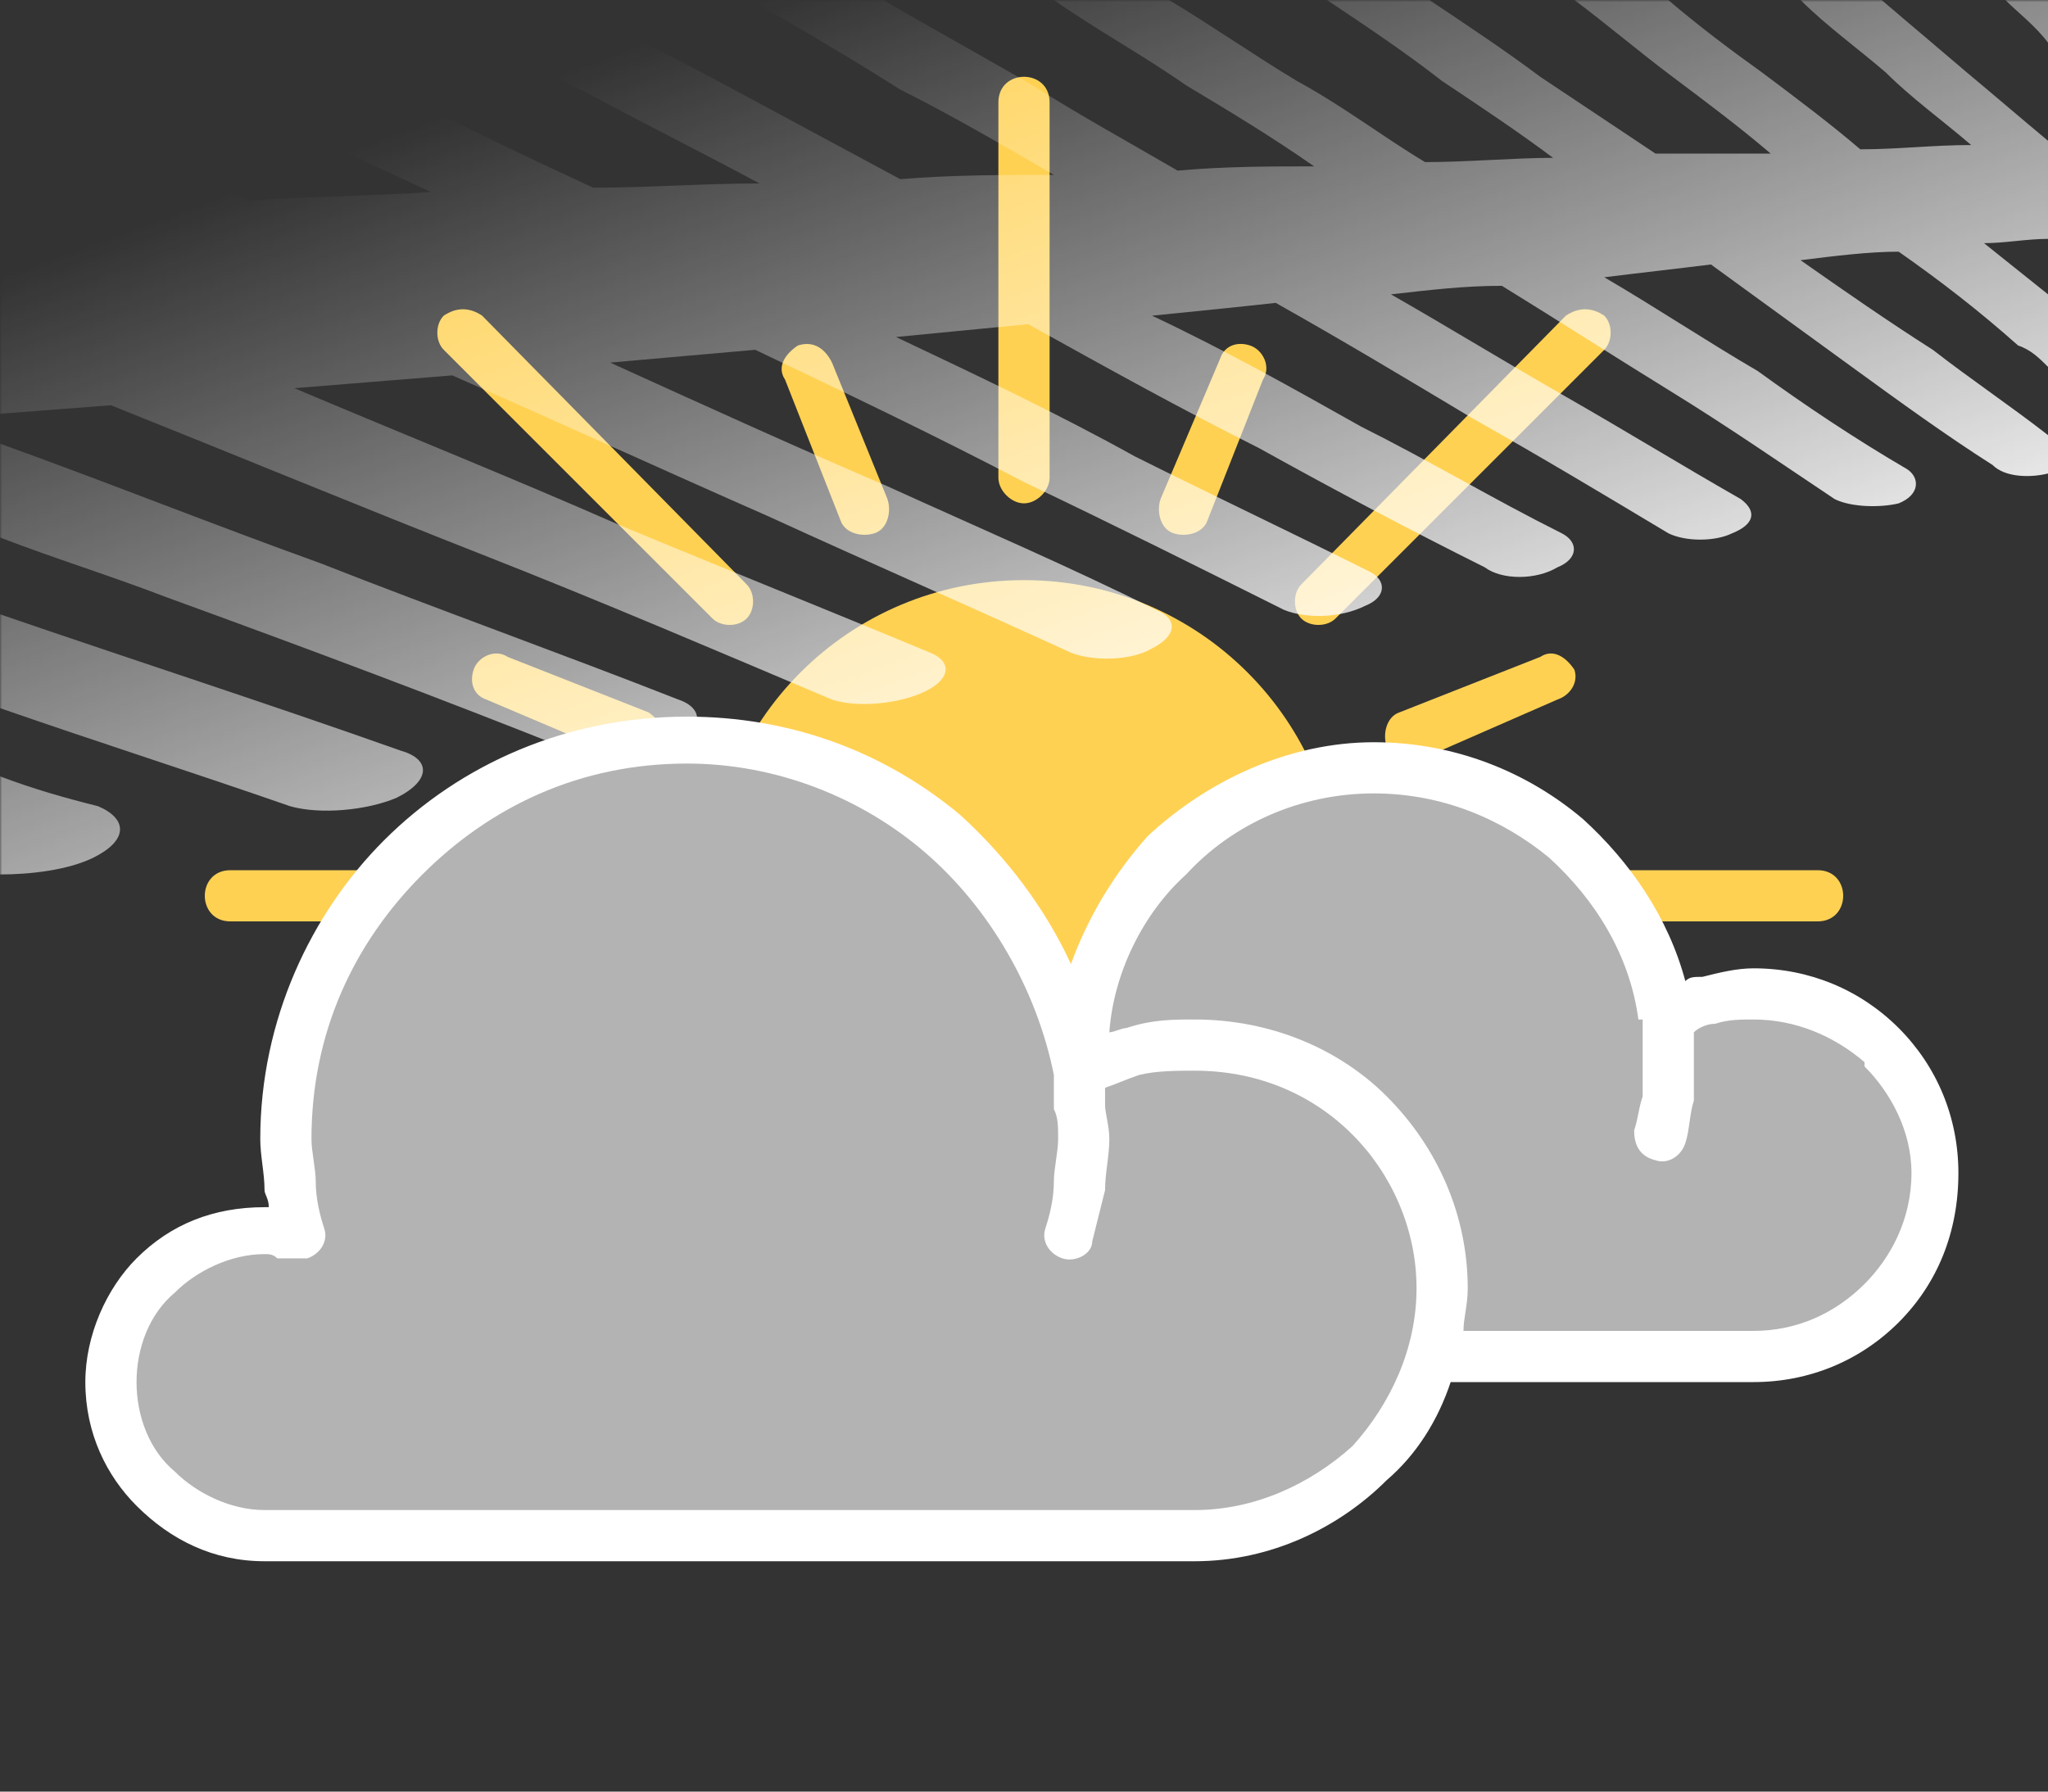 <svg xmlns="http://www.w3.org/2000/svg" xml:space="preserve" width="480" height="420" style="shape-rendering:geometricPrecision;text-rendering:geometricPrecision;image-rendering:optimizeQuality;fill-rule:evenodd;clip-rule:evenodd"><rect width="100%" height="100%" fill="#333333" stroke="none"/><defs><style>.fil2{fill:#fff;fill-rule:nonzero}</style><mask id="id0"><linearGradient id="id1" x1="280.044" x2="199.956" y1="212.872" y2="-8.086" gradientUnits="userSpaceOnUse"><stop offset="0" style="stop-opacity:1;stop-color:white"/><stop offset="1" style="stop-opacity:0;stop-color:white"/></linearGradient><path d="M-1-1h482v207H-1z" style="fill:url(#id1)"/></mask></defs><g id="Layer_x0020_1"><path d="M175 137c2 2 2 6 0 8s-6 2-8 0l-63-63c-2-2-2-6 0-8 3-2 6-2 9 0l62 63zm251 67c4 0 6 3 6 6s-2 6-6 6h-88c-4 0-6-3-6-6s2-6 6-6h88zm-284 0c4 0 6 3 6 6s-2 6-6 6H54c-4 0-6-3-6-6s2-6 6-6h88zM367 74c3-2 6-2 9 0 2 2 2 6 0 8l-63 63c-2 2-6 2-8 0s-2-6 0-8l62-63zm-215 93c3 2 4 5 3 8s-5 4-8 3l-33-14c-3-1-4-4-3-7s5-5 8-3l33 13zm134-83c1-3 4-4 7-3s5 5 3 8l-13 33c-1 3-5 4-8 3s-4-5-3-8l14-33zm75 70c3-2 6 0 8 3 1 3-1 6-4 7l-32 14c-3 1-7 0-8-3s0-7 3-8l33-13zm-153-37c1 3 0 7-3 8s-7 0-8-3l-13-33c-2-3 0-6 3-8 3-1 6 0 8 4l13 32zm26-93c0-4 3-6 6-6s6 2 6 6v88c0 3-3 6-6 6s-6-3-6-6V24zm6 260c41 0 74-33 74-74s-33-74-74-74-74 33-74 74 33 74 74 74z" style="fill:#ffd153;fill-rule:nonzero"/><g id="_226087184"><path d="M251 289c2-7 3-15 3-22 0-5-1-10-2-15l-1 37zm138-23c2-5 2-11 2-17 0-4 0-7-1-11l-1 28zm-136-15s0 1-1 1c-7-45-45-79-91-79-52 0-94 42-94 94 0 7 1 15 3 22-2 0-5-1-8-1-20 0-36 16-36 36s16 36 36 36h218c26 0 49-18 56-42h75c23 0 42-19 42-43 0-23-19-42-42-42-8 0-15 2-21 5-5-33-33-58-68-58-38 0-69 31-69 69v2z" style="fill:#b3b3b3"/><path d="M445 241c9 9 14 21 14 34 0 14-5 26-14 35s-21 14-34 14h-71c-3 9-8 17-15 23-11 11-27 19-45 19H62c-12 0-22-5-30-13-7-7-12-17-12-29 0-11 5-22 12-29 8-8 18-12 30-12h1c0-2-1-3-1-4 0-4-1-8-1-12 0-28 12-53 29-70 18-18 43-29 71-29 24 0 46 8 64 23 11 10 20 22 26 35 4-11 10-21 18-30 14-13 33-22 53-22 19 0 36 7 49 18 11 10 20 23 24 38 1-1 2-1 4-1 4-1 8-2 12-2 13 0 25 5 34 14zm-113 61c0-14-6-27-15-36-10-10-23-15-37-15-4 0-9 0-13 1-3 1-5 2-8 3v4c0 2 1 5 1 8 0 4-1 8-1 12l-3 12c0 3-4 5-7 4s-5-4-4-7 2-7 2-11c0-3 1-7 1-10s0-5-1-7v-8c-4-20-15-39-30-52s-35-21-56-21c-25 0-46 10-62 26s-26 37-26 62c0 3 1 7 1 10 0 4 1 8 2 11s-1 6-4 7h-7c-1-1-2-1-3-1-8 0-16 4-21 9-6 5-9 13-9 21s3 16 9 21c5 5 13 9 21 9h218c14 0 27-6 37-15 9-10 15-23 15-37zm-7-45c12 12 19 28 19 45 0 4-1 7-1 10h68c10 0 19-4 26-11 6-6 11-15 11-26 0-10-5-19-11-25v-1c-7-6-16-10-26-10-3 0-6 0-9 1-2 0-4 1-5 2v16c-1 3-1 7-2 10s-4 5-7 4c-4-1-5-4-5-7 1-3 1-5 2-8v-18h-1c-2-15-10-28-21-38-11-9-25-15-41-15-17 0-33 7-44 19-10 9-17 23-18 37 1 0 3-1 4-1 6-2 11-2 16-2 18 0 34 7 45 18z" class="fil2"/></g><path d="M480 56c-5 0-10 1-15 1l15 12v17c-2-2-4-4-7-5-9-8-18-15-28-22-7 0-15 1-23 2 10 7 20 14 31 21 9 7 18 13 27 20v9c-4 1-10 1-13-2-11-7-22-15-33-23l-33-24c-8 1-17 2-25 3 12 7 24 15 36 22 11 8 23 16 35 23 3 2 3 6-2 8-4 1-11 1-15-1-12-8-25-17-38-25s-27-17-40-25c-9 0-17 1-26 2 14 8 27 16 41 24s27 16 41 24c4 3 3 6-2 8-4 2-11 2-15 0-15-9-30-18-46-27-15-9-30-18-46-27-9 1-19 2-29 3 17 8 33 17 49 26 16 8 31 17 47 25 4 2 4 6-1 8-5 3-13 3-17 0-18-9-35-18-53-28-18-9-36-19-54-29-10 1-21 2-31 3 19 9 38 18 56 28 18 9 37 18 55 27 4 2 4 6-1 8-6 3-14 3-19 1-20-10-40-20-61-30-21-11-42-21-63-31-11 1-23 2-34 3 22 10 44 20 65 29 22 10 43 19 63 29 5 2 5 6-1 9-5 3-14 3-19 1-24-11-47-21-71-32-25-11-49-22-74-33-12 1-25 2-37 3 26 11 51 21 76 32 24 10 49 20 73 30 5 2 5 6-1 9s-16 4-22 2c-26-11-54-23-82-34s-57-23-87-35L0 97V49l15-1c-5-2-10-4-15-7V21l7 3c17 7 34 15 51 23 15-1 29-1 43-2-15-7-31-14-46-22C39 15 23 8 7 0h41c15 8 31 15 46 22 15 8 30 15 45 22 13 0 26-1 39-1-13-7-27-14-40-21-14-7-28-15-42-22h36c13 7 27 14 40 21l39 21c12-1 24-1 36-1-12-7-24-14-36-20-11-7-23-14-35-21h31c12 7 23 13 35 20 11 7 22 13 34 20 11-1 22-1 32-1-10-7-20-13-30-19-10-7-21-13-31-20h27c10 6 20 13 30 19 11 6 20 13 30 19 10 0 21-1 30-1-8-6-17-12-26-18-9-7-18-13-27-19h24c9 6 18 12 26 18l27 18h27c-7-6-15-12-23-18S377 6 369 0h22c7 6 15 12 22 17 8 6 16 12 23 18 9 0 17-1 26-1-7-6-14-11-20-17-7-6-14-11-20-17h19c7 6 13 11 20 17 6 5 13 11 19 16v23zM0 104c25 9 50 19 75 28 28 11 56 21 84 32 6 2 6 7-1 10s-17 4-24 2c-30-12-62-24-95-36-13-5-26-9-39-14v-22zm0 40c32 11 63 21 94 32 7 2 7 7-1 11-7 3-18 4-25 2-23-8-45-15-68-23v-22zM480 10c-3-4-7-7-10-10h10v10zM0 182c8 3 15 5 23 7 7 3 7 8-1 12-6 3-15 4-22 4v-23z" class="fil2" style="mask:url(#id0)"/></g></svg>
